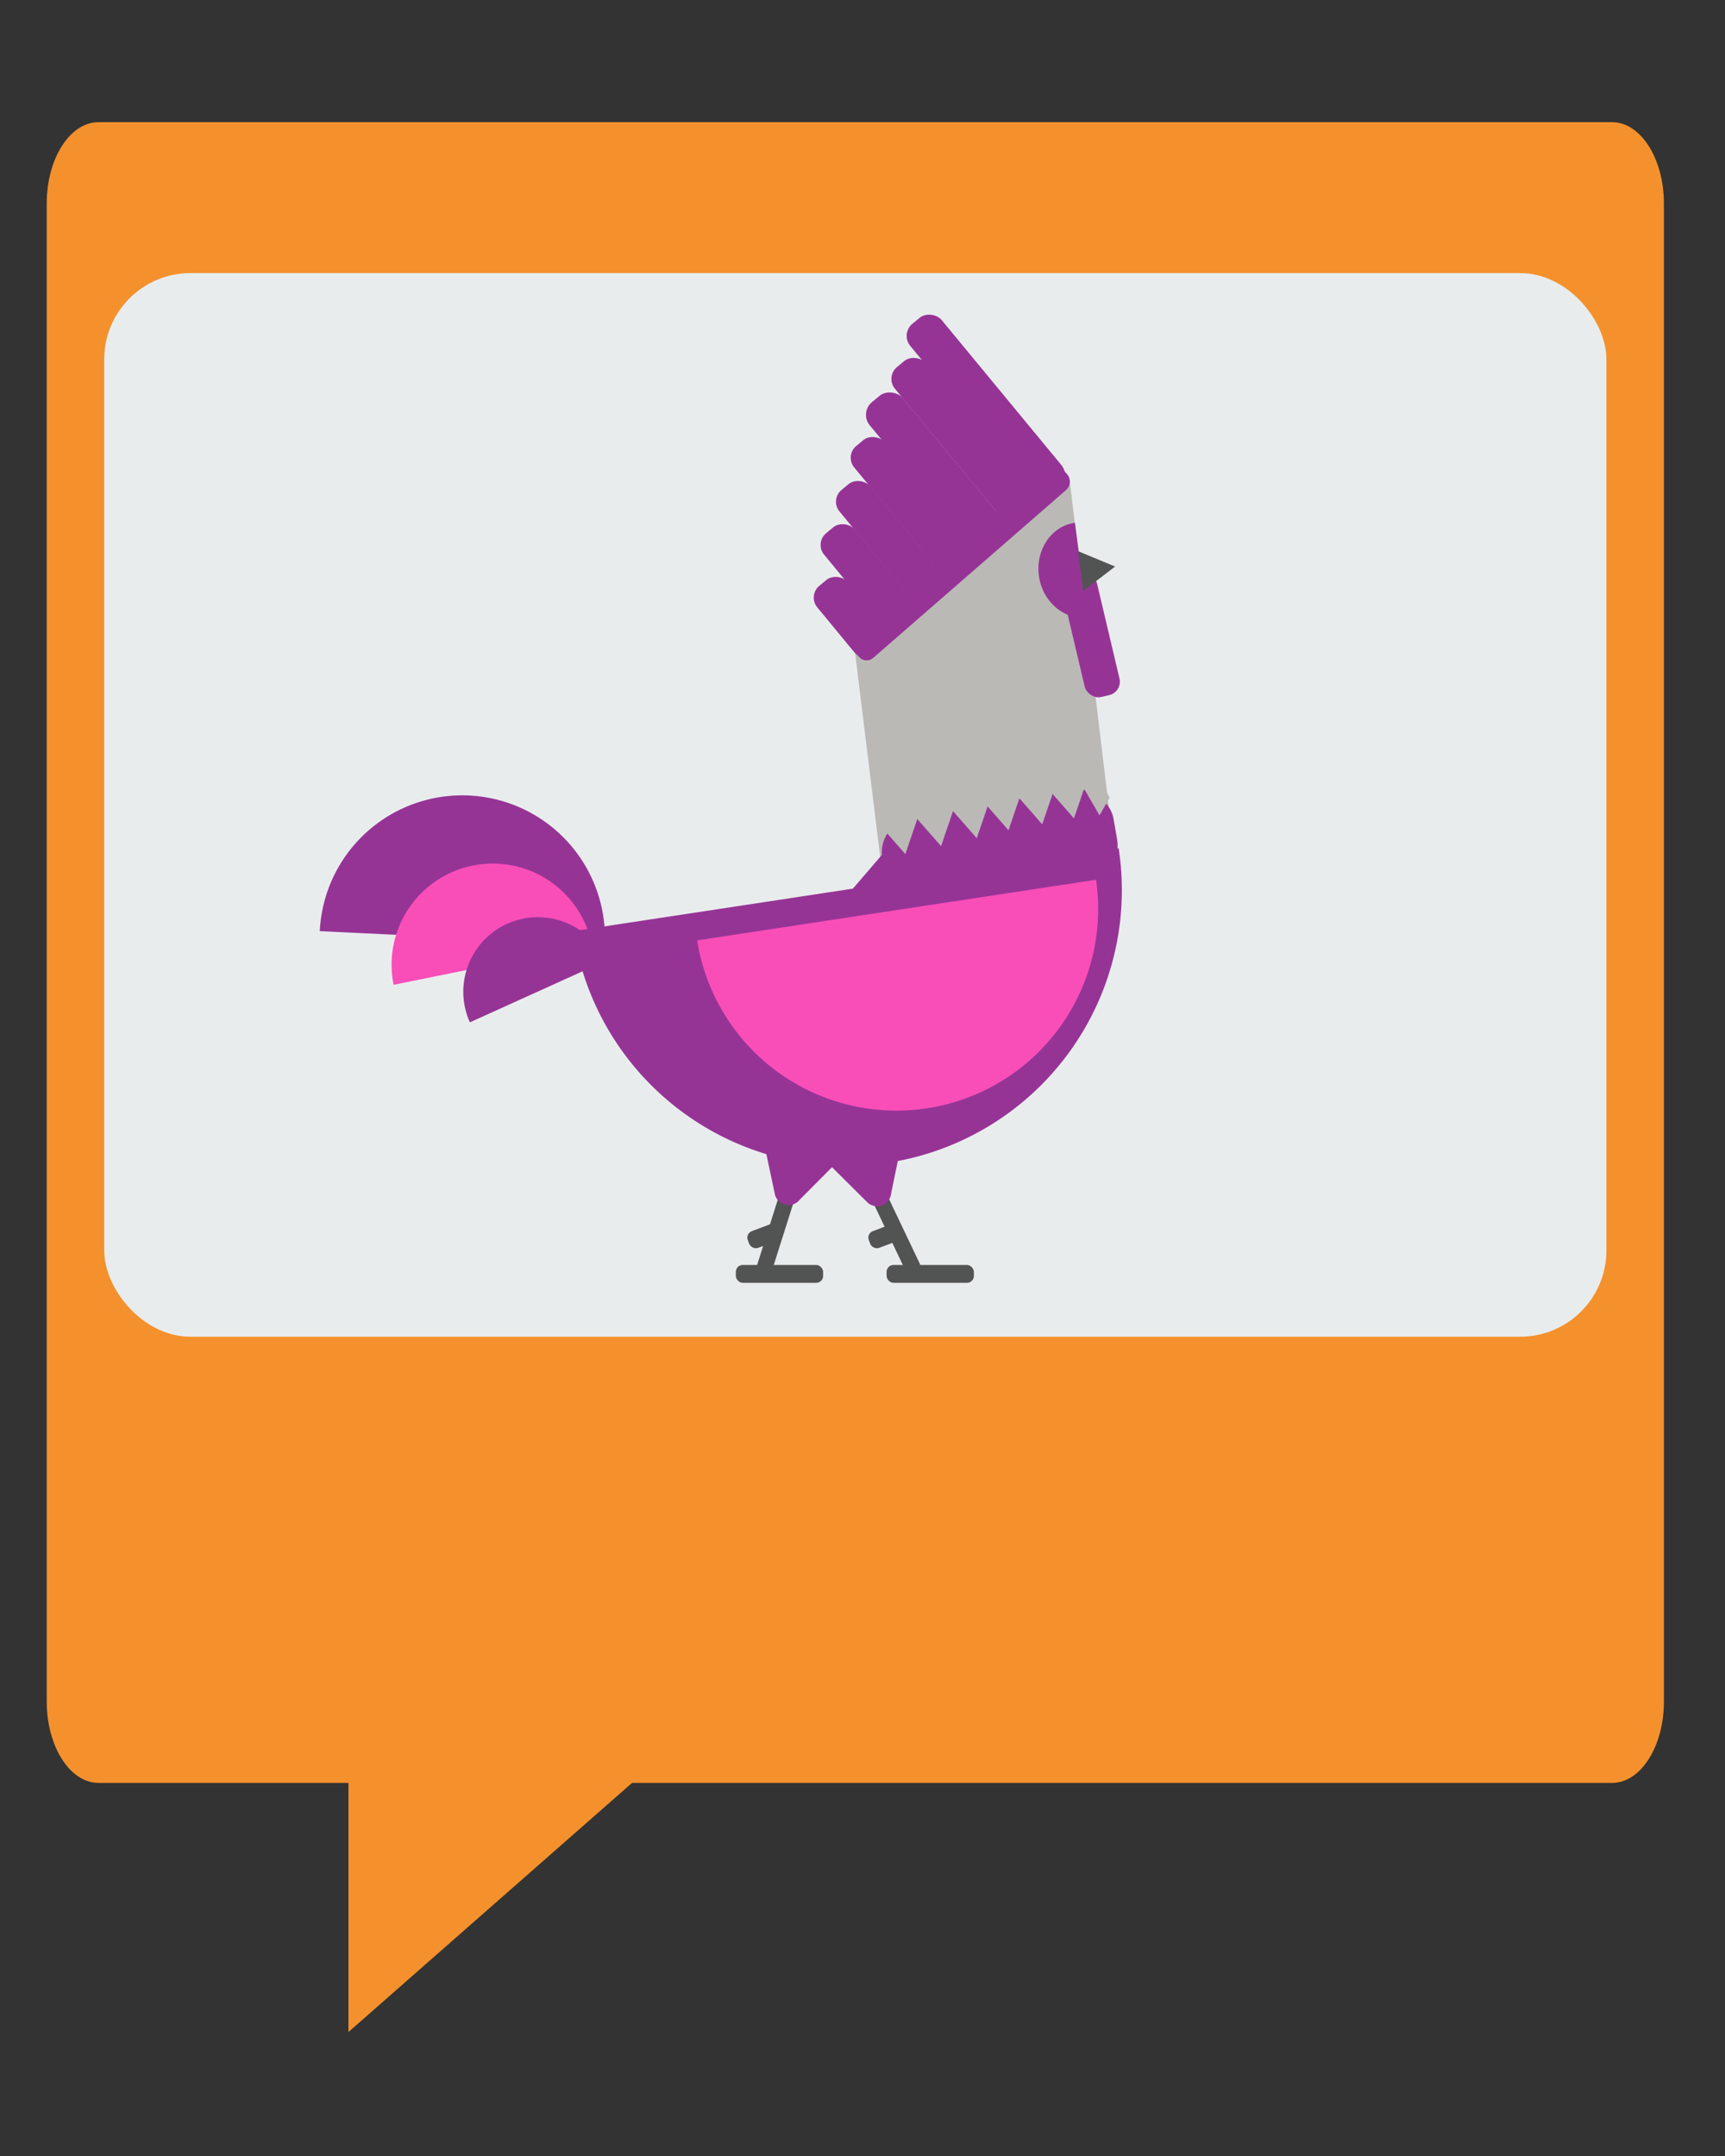 <svg id="Levelcomplete" xmlns="http://www.w3.org/2000/svg" width="240" height="300" viewBox="0 0 240 300"><rect x="0" y="0" width="240" height="300" fill="#333333" stroke="none"/><defs><style>.cls-1{fill:#f4912d;}.cls-2{fill:#e9eced;}.cls-3{fill:#bab9b6;}.cls-4{fill:#525454;}.cls-5{fill:#963496;}.cls-6{fill:#f94eb8;}</style></defs><title>godtbillede2</title><path class="cls-1" d="M224.289,17H13.711C9.728,17,6.5,22.072,6.5,28.328v208.43c0,6.257,3.228,11.329,7.211,11.329H48.48V282.75l39.455-34.663H224.289c3.982,0,7.211-5.072,7.211-11.329V28.328C231.5,22.072,228.272,17,224.289,17Z"/><rect class="cls-2" x="14.5" y="38" width="209" height="148" rx="12"/><path class="cls-3" d="M148.789,66.56a1.19,1.19,0,0,1-.255-.279L117.859,81.853l4.947,40.2,32.166-3.852Z"/><rect class="cls-4" x="122.248" y="159.457" width="2.208" height="18.491" rx="0.849" transform="translate(-60.538 69.402) rotate(-25.457)"/><rect class="cls-4" x="107.621" y="159.733" width="2.208" height="18.491" rx="0.849" transform="translate(56.094 -24.941) rotate(17.574)"/><rect class="cls-5" x="122.766" y="111.711" width="32.647" height="12.865" rx="4.949" transform="translate(-18.206 25.614) rotate(-9.879)"/><path class="cls-5" d="M44.493,129.566a19.848,19.848,0,1,1,39.651,1.904"/><path class="cls-6" d="M54.763,137.034a14.076,14.076,0,0,1,27.592-5.59"/><path class="cls-5" d="M65.375,142.258a10.372,10.372,0,0,1,18.895-8.561"/><path class="cls-5" d="M155.637,118.033A38.362,38.362,0,1,1,79.784,129.56"/><path class="cls-6" d="M152.492,122.417A28.066,28.066,0,0,1,96.998,130.85"/><rect class="cls-4" x="123.352" y="176.016" width="12.143" height="2.484" rx="0.956"/><rect class="cls-4" x="102.377" y="176.016" width="12.143" height="2.484" rx="0.956"/><rect class="cls-4" x="103.989" y="170.732" width="4.75" height="2.484" rx="0.956" transform="translate(-53.916 48.691) rotate(-20.697)"/><rect class="cls-4" x="120.824" y="170.732" width="4.75" height="2.484" rx="0.956" transform="translate(-52.83 54.641) rotate(-20.697)"/><polygon class="cls-3" points="125.961 118.844 124.091 116.707 122.221 114.569 125.008 114.018 127.794 113.468 126.877 116.156 125.961 118.844"/><polygon class="cls-3" points="130.929 117.74 129.059 115.603 127.189 113.465 129.975 112.914 132.761 112.364 131.845 115.052 130.929 117.74"/><polygon class="cls-3" points="135.896 116.636 134.027 114.499 132.157 112.361 134.943 111.811 137.729 111.26 136.813 113.948 135.896 116.636"/><polygon class="cls-3" points="140.312 115.532 138.442 113.395 136.573 111.257 139.359 110.707 142.145 110.156 141.229 112.844 140.312 115.532"/><polygon class="cls-3" points="145.004 114.704 143.134 112.567 141.264 110.429 144.051 109.879 146.837 109.328 145.92 112.016 145.004 114.704"/><polygon class="cls-3" points="149.42 113.876 147.55 111.739 145.68 109.601 148.466 109.051 151.252 108.5 150.336 111.188 149.42 113.876"/><polyline class="cls-3" points="154.391 110.989 152.975 113.451 151.551 110.994 150.127 108.536 152.968 108.532"/><polygon class="cls-5" points="125.216 125.456 121.728 124.8 118.241 124.143 120.553 121.451 122.865 118.759 124.041 122.108 125.216 125.456"/><rect class="cls-5" x="149.294" y="79.698" width="4.968" height="17.387" rx="1.911" transform="translate(-16.259 37.272) rotate(-13.295)"/><path class="cls-5" d="M151.283,85.885c-3.249.426-6.269-2.168-6.745-5.796s1.772-6.913,5.021-7.34"/><polygon class="cls-4" points="150.712 82.231 150.349 79.461 149.986 76.691 152.567 77.761 155.147 78.832 152.93 80.531 150.712 82.231"/><rect class="cls-5" x="115.656" y="79.697" width="5.52" height="12.369" rx="2.123" transform="translate(-27.578 95.027) rotate(-39.536)"/><rect class="cls-5" x="118.014" y="71.864" width="5.52" height="16.777" rx="2.123" transform="translate(-23.455 95.24) rotate(-39.536)"/><rect class="cls-5" x="121.153" y="65.49" width="5.52" height="19.922" rx="2.123" transform="translate(-19.681 96.14) rotate(-39.536)"/><rect class="cls-5" x="124.247" y="58.994" width="5.52" height="23.206" rx="2.123" transform="translate(-15.883 96.999) rotate(-39.536)"/><rect class="cls-5" x="127.019" y="52.584" width="5.959" height="25.611" rx="2.292" transform="translate(-11.884 97.713) rotate(-39.536)"/><rect class="cls-5" x="131.342" y="47.479" width="5.598" height="27.767" rx="2.153" transform="translate(-8.373 99.428) rotate(-39.536)"/><rect class="cls-5" x="134.321" y="41.153" width="5.662" height="30.524" rx="2.178" transform="translate(-4.534 100.213) rotate(-39.536)"/><path class="cls-5" d="M146.779,64.041l-29.06,25.297,1.8,2.067a1.399,1.399,0,0,0,1.974.137l26.806-23.335a1.59,1.59,0,0,0,.155-2.243Z"/><path class="cls-5" d="M116.123,157.884a1.968,1.968,0,0,1,.727,3.431l-2.797,2.814-2.797,2.814a1.968,1.968,0,0,1-3.435-.707l-.751-3.544-.751-3.544a2.375,2.375,0,0,1,2.708-2.724l3.549.73Z"/><path class="cls-5" d="M123.097,155.811a1.968,1.968,0,0,1,2.487,2.473l-.8,3.887-.8,3.887a1.968,1.968,0,0,1-3.262,1.289l-2.569-2.555-2.569-2.555a2.375,2.375,0,0,1,.775-3.762l3.369-1.332Z"/></svg>
